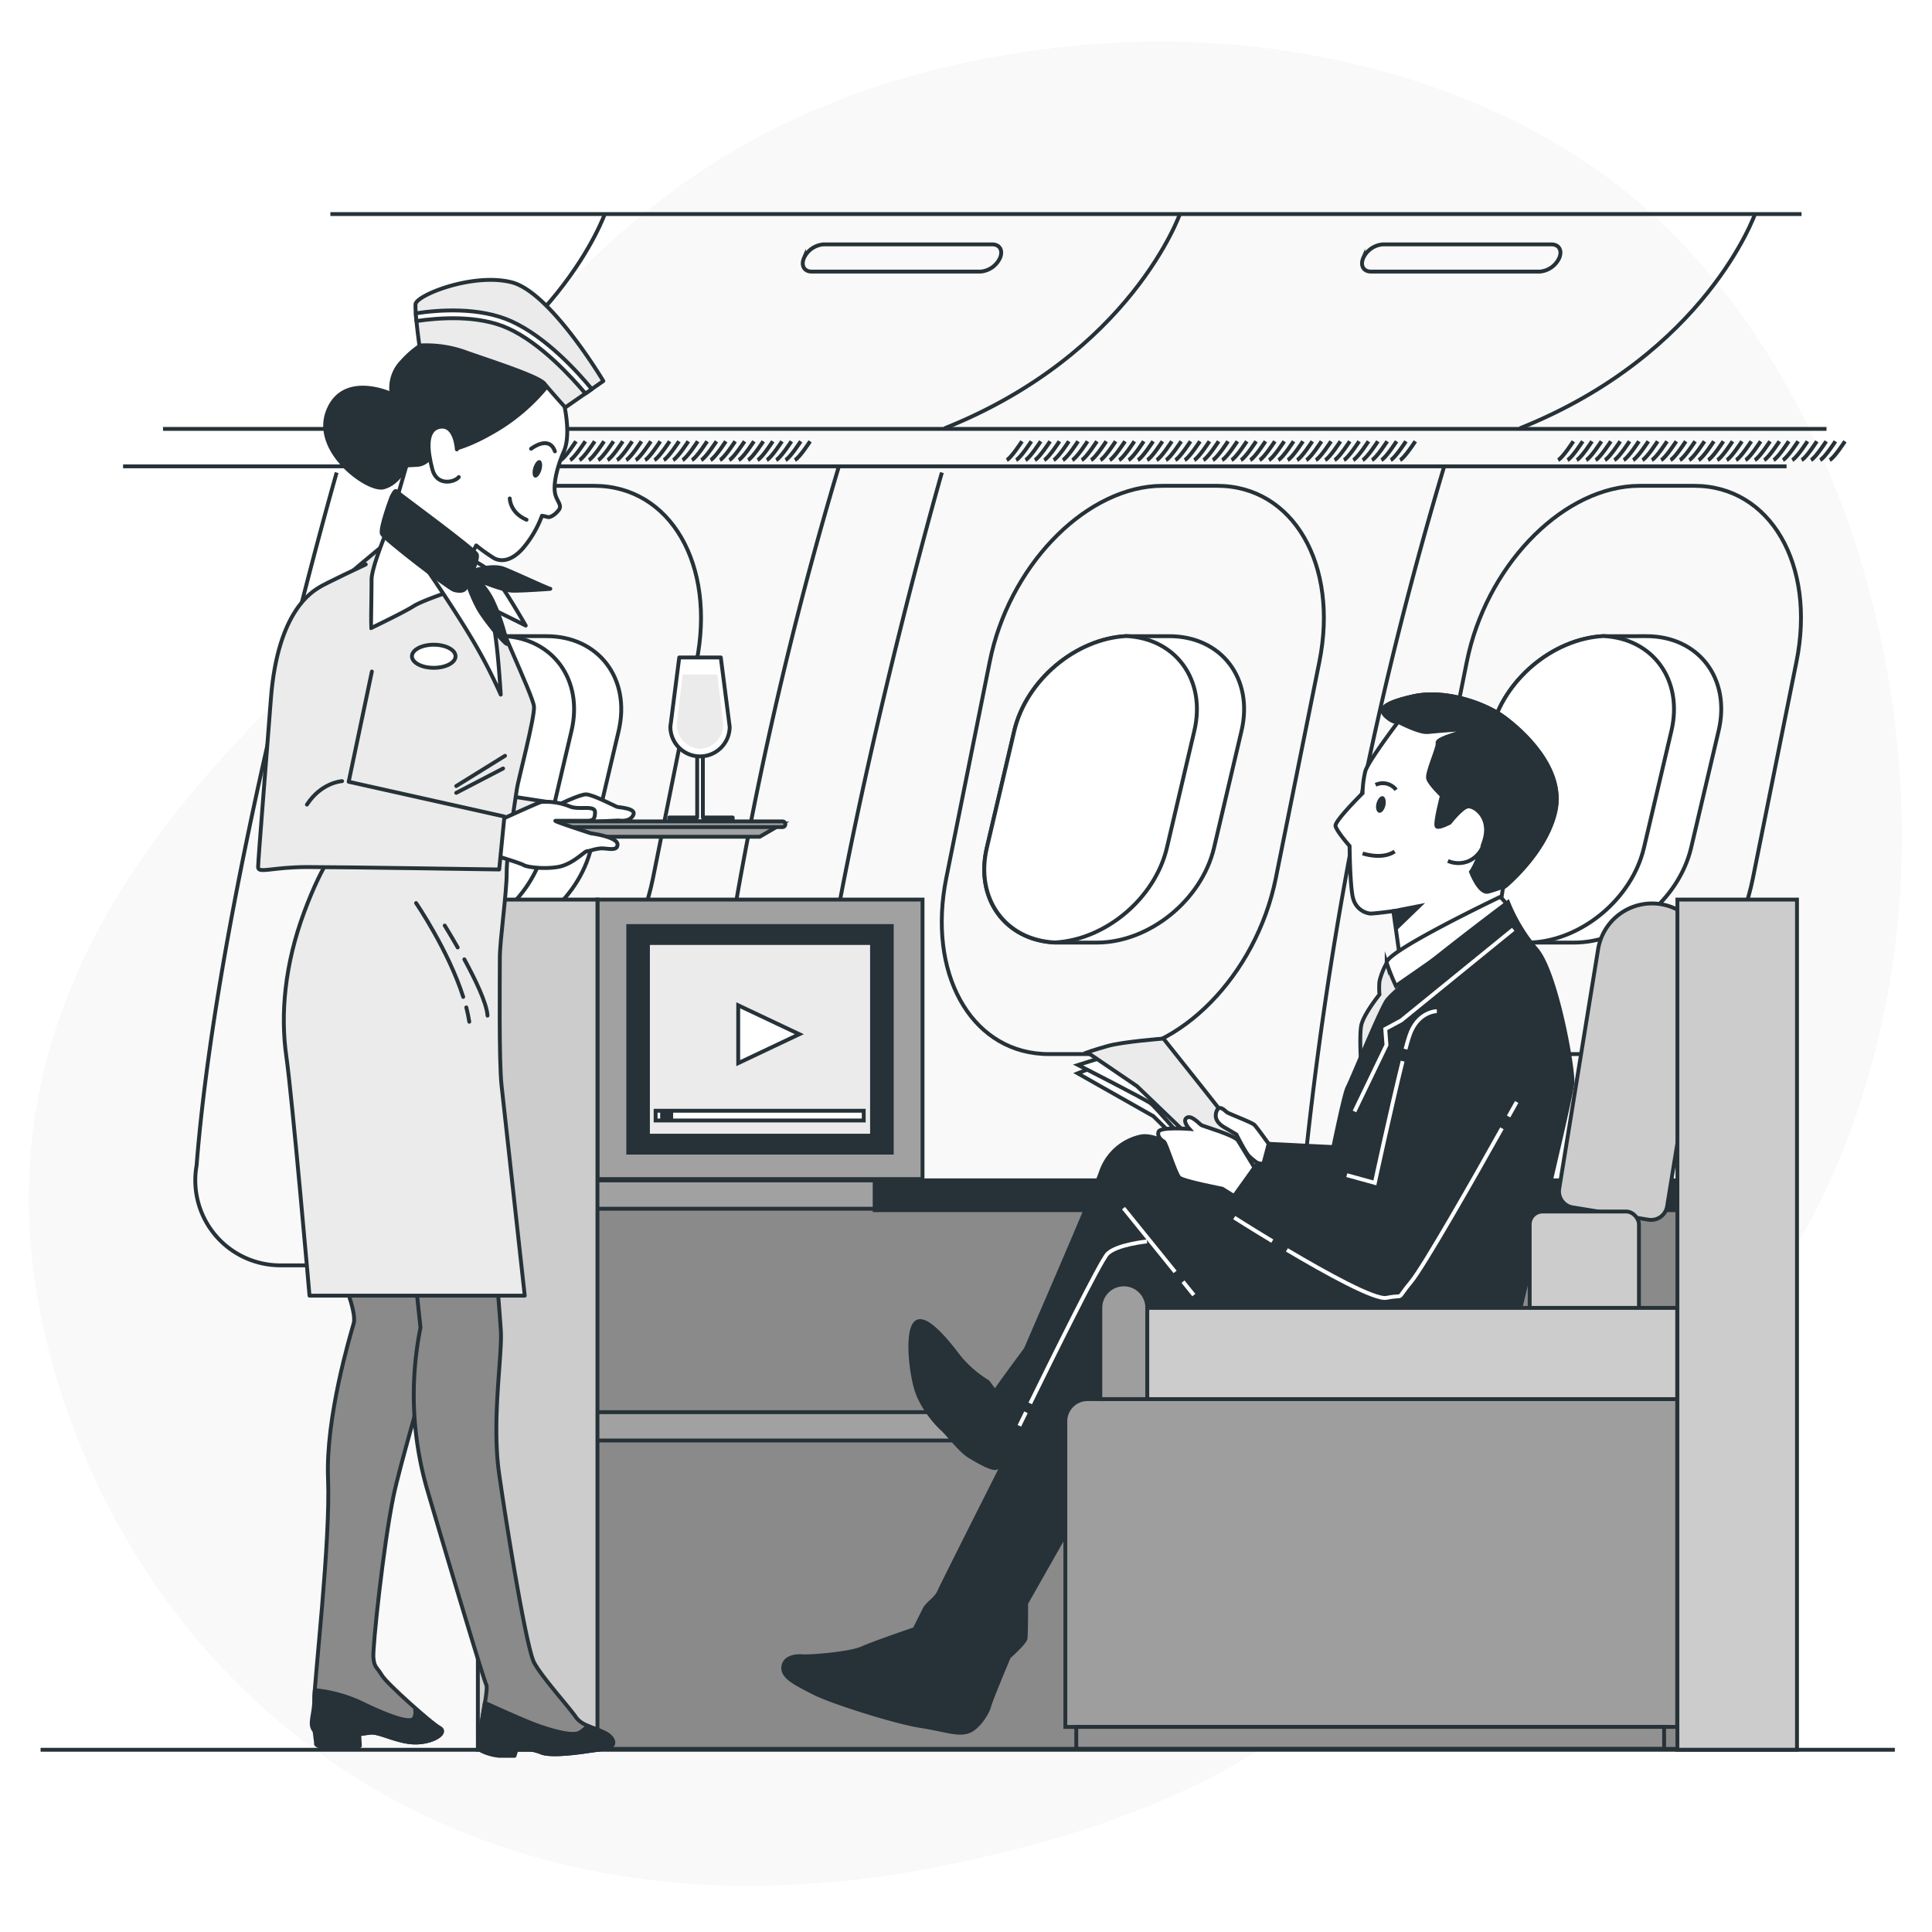 <svg class="animated" id="freepik_stories-first-class" xmlns="http://www.w3.org/2000/svg" viewBox="0 0 500 500" version="1.1" xmlns:xlink="http://www.w3.org/1999/xlink" xmlns:svgjs="http://svgjs.com/svgjs"><style>svg#freepik_stories-first-class:not(.animated) .animable {opacity: 0;}svg#freepik_stories-first-class.animated #freepik--background-simple--inject-61 {animation: 1.5s Infinite  linear floating;animation-delay: 0s;}svg#freepik_stories-first-class.animated #freepik--Floor--inject-61 {animation: 1.5s Infinite  linear floating;animation-delay: 0s;}svg#freepik_stories-first-class.animated #freepik--Windows--inject-61 {animation: 1.5s Infinite  linear floating;animation-delay: 0s;}svg#freepik_stories-first-class.animated #freepik--Device--inject-61 {animation: 1.5s Infinite  linear floating;animation-delay: 0s;}svg#freepik_stories-first-class.animated #freepik--character-2--inject-61 {animation: 1.5s Infinite  linear floating;animation-delay: 0s;}svg#freepik_stories-first-class.animated #freepik--character-1--inject-61 {animation: 1.5s Infinite  linear floating;animation-delay: 0s;}            @keyframes floating {                0% {                    opacity: 1;                    transform: translateY(0px);                }                50% {                    transform: translateY(-10px);                }                100% {                    opacity: 1;                    transform: translateY(0px);                }            }        </style><g id="freepik--background-simple--inject-61" class="animable" style="transform-origin: 249.832px 249.412px;"><path d="M490.61,243.05c-5.36,45.36-26.08,98.11-67.45,122.34C360.65,402,365.89,458.34,243.87,482.83a251.24,251.24,0,0,1-54.09,5.11,208.69,208.69,0,0,1-26.56-2.17C85.68,474.44,33.5,420.54,14.35,355.48c-25.19-85.58,25.11-141.6,58.46-175.35S130.58,41.2,250.33,16.19a242.63,242.63,0,0,1,55.6-5.28c42.61,1,89.08,15,121.24,44.24,2.42,2.19,4.76,4.46,7.05,6.81C478.92,107.84,497.91,181.2,490.61,243.05Z" style="fill: rgb(235, 235, 235); transform-origin: 249.832px 249.412px;" id="elrphfqzbxevd" class="animable"></path><g id="elh0mepfdu40i"><path d="M490.61,243.05c-5.36,45.36-26.08,98.11-67.45,122.34C360.65,402,365.89,458.34,243.87,482.83a251.24,251.24,0,0,1-54.09,5.11,208.69,208.69,0,0,1-26.56-2.17C85.68,474.44,33.5,420.54,14.35,355.48c-25.19-85.58,25.11-141.6,58.46-175.35S130.58,41.2,250.33,16.19a242.63,242.63,0,0,1,55.6-5.28c42.61,1,89.08,15,121.24,44.24,2.42,2.19,4.76,4.46,7.05,6.81C478.92,107.84,497.91,181.2,490.61,243.05Z" style="fill: rgb(255, 255, 255); opacity: 0.7; transform-origin: 249.832px 249.412px;" class="animable"></path></g></g><g id="freepik--Floor--inject-61" class="animable" style="transform-origin: 250.44px 452.84px;"><line x1="490.38" y1="452.84" x2="10.5" y2="452.84" style="fill: none; stroke: rgb(38, 50, 56); stroke-miterlimit: 10; transform-origin: 250.44px 452.84px;" id="elf1iwqb468c7" class="animable"></line></g><g id="freepik--Windows--inject-61" class="animable" style="transform-origin: 254.66px 191.315px;"><path d="M180.26,171.26l-11.27,56c-5.06,25.15-25.11,45.53-44.78,45.53H110.15c-.58,0-1.15,0-1.73-.05-18.61-1.17-29.64-21.07-24.72-45.48l11.25-56c4.9-24.33,23.83-44.19,42.87-45.47q1-.06,1.92-.06h14C173.47,125.73,185.31,146.12,180.26,171.26Z" style="fill: none; stroke: rgb(38, 50, 56); stroke-miterlimit: 10; transform-origin: 131.977px 199.26px;" id="el4cyrg8sx68j" class="animable"></path><path d="M160.11,189.15,153,219.37c-3.19,13.57-16.77,24.57-30.34,24.57H113q-.6,0-1.2,0c-12.85-.63-20.69-11.37-17.59-24.54l7.09-30.22c3.09-13.13,15.9-23.85,29-24.54q.66,0,1.32,0h9.69C154.88,164.58,163.29,175.58,160.11,189.15Z" style="fill: rgb(255, 255, 255); stroke: rgb(38, 50, 56); stroke-miterlimit: 10; transform-origin: 127.158px 204.29px;" id="elk4fubwjj6a" class="animable"></path><path d="M147.9,189.15l-7.1,30.22c-3.08,13.13-15.9,23.85-29,24.54-12.85-.63-20.69-11.37-17.59-24.54l7.09-30.22c3.09-13.13,15.9-23.85,29-24.54C143.16,165.24,151,176,147.9,189.15Z" style="fill: rgb(255, 255, 255); stroke: rgb(38, 50, 56); stroke-miterlimit: 10; transform-origin: 121.055px 204.26px;" id="elyqq9b25q8c" class="animable"></path><path d="M341.45,171.26l-11.27,56c-5.06,25.15-25.11,45.53-44.78,45.53h-14c-.58,0-1.16,0-1.74-.05C251,271.57,240,251.67,244.89,227.26l11.25-56C261,146.93,280,127.07,299,125.79q1-.06,1.92-.06H315C334.66,125.73,346.51,146.12,341.45,171.26Z" style="fill: none; stroke: rgb(38, 50, 56); stroke-miterlimit: 10; transform-origin: 293.174px 199.26px;" id="elpgl0k1jo0z" class="animable"></path><path d="M321.3,189.15l-7.1,30.22c-3.19,13.57-16.77,24.57-30.34,24.57h-9.69q-.6,0-1.2,0c-12.85-.63-20.69-11.37-17.59-24.54l7.09-30.22c3.09-13.13,15.91-23.85,29-24.54q.66,0,1.32,0h9.69C316.07,164.58,324.49,175.58,321.3,189.15Z" style="fill: rgb(255, 255, 255); stroke: rgb(38, 50, 56); stroke-miterlimit: 10; transform-origin: 288.339px 204.29px;" id="eltx35xedcn5i" class="animable"></path><path d="M309.09,189.15,302,219.37c-3.08,13.13-15.9,23.85-29,24.54-12.85-.63-20.69-11.37-17.59-24.54l7.09-30.22c3.09-13.13,15.91-23.85,29-24.54C304.35,165.24,312.18,176,309.09,189.15Z" style="fill: rgb(255, 255, 255); stroke: rgb(38, 50, 56); stroke-miterlimit: 10; transform-origin: 282.248px 204.26px;" id="el5th29126zdj" class="animable"></path><path d="M464.92,171.26l-11.27,56c-5.07,25.15-25.11,45.53-44.79,45.53H394.81c-.58,0-1.16,0-1.73-.05-18.62-1.17-29.64-21.07-24.72-45.48l11.25-56c4.9-24.33,23.83-44.19,42.87-45.47q1-.06,1.92-.06h14.05C458.13,125.73,470,146.12,464.92,171.26Z" style="fill: none; stroke: rgb(38, 50, 56); stroke-miterlimit: 10; transform-origin: 416.642px 199.26px;" id="elx2ttoobqz5" class="animable"></path><path d="M444.77,189.15l-7.1,30.22c-3.2,13.57-16.77,24.57-30.34,24.57h-9.69q-.6,0-1.2,0c-12.85-.63-20.69-11.37-17.59-24.54l7.09-30.22c3.09-13.13,15.9-23.85,29-24.54q.66,0,1.32,0H426C439.54,164.58,448,175.58,444.77,189.15Z" style="fill: rgb(255, 255, 255); stroke: rgb(38, 50, 56); stroke-miterlimit: 10; transform-origin: 411.816px 204.29px;" id="elnu5mvjcmjns" class="animable"></path><path d="M432.56,189.15l-7.1,30.22c-3.08,13.13-15.91,23.85-29,24.54-12.85-.63-20.69-11.37-17.59-24.54l7.09-30.22c3.09-13.13,15.9-23.85,29-24.54C427.82,165.24,435.65,176,432.56,189.15Z" style="fill: rgb(255, 255, 255); stroke: rgb(38, 50, 56); stroke-miterlimit: 10; transform-origin: 405.713px 204.26px;" id="elw7hwln8bcxf" class="animable"></path><path d="M87.13,122.3S56.71,227.8,50.88,301.58c0,0,0,.12-.05.33a22,22,0,0,0,21.73,25.56h78.38a30.39,30.39,0,0,0,30.26-27.33,982.93,982.93,0,0,1,36-179.78" style="fill: none; stroke: rgb(38, 50, 56); stroke-miterlimit: 10; transform-origin: 133.87px 223.915px;" id="eldup6lklylg9" class="animable"></path><path d="M243.76,122.3s-30.42,105.5-36.25,179.28c0,0,0,.12-.06.33a22,22,0,0,0,21.74,25.56h74.52a34.71,34.71,0,0,0,34.51-31.08,984.47,984.47,0,0,1,35.63-176" style="fill: none; stroke: rgb(38, 50, 56); stroke-miterlimit: 10; transform-origin: 290.505px 223.93px;" id="elk9a1fc4crb" class="animable"></path><line x1="31.85" y1="120.69" x2="462.36" y2="120.69" style="fill: none; stroke: rgb(38, 50, 56); stroke-miterlimit: 10; transform-origin: 247.105px 120.69px;" id="elbj5rkrkwv5" class="animable"></line><line x1="42.19" y1="111" x2="472.7" y2="111" style="fill: none; stroke: rgb(38, 50, 56); stroke-miterlimit: 10; transform-origin: 257.445px 111px;" id="elh564hcjbp85" class="animable"></line><line x1="85.5" y1="55.4" x2="466.24" y2="55.4" style="fill: none; stroke: rgb(38, 50, 56); stroke-miterlimit: 10; transform-origin: 275.87px 55.4px;" id="el3ibehayd3ks" class="animable"></line><path d="M156.6,55.16S144,91.48,95.54,110.87" style="fill: none; stroke: rgb(38, 50, 56); stroke-miterlimit: 10; transform-origin: 126.07px 83.015px;" id="elmdw2lbg33i" class="animable"></path><path d="M305.44,55.16s-12.57,36.32-61.05,55.71" style="fill: none; stroke: rgb(38, 50, 56); stroke-miterlimit: 10; transform-origin: 274.915px 83.015px;" id="elkqq5broj0y" class="animable"></path><path d="M454.28,55.16s-12.57,36.32-61,55.71" style="fill: none; stroke: rgb(38, 50, 56); stroke-miterlimit: 10; transform-origin: 423.78px 83.015px;" id="elxszfwc7e6mh" class="animable"></path><path d="M253.74,70.29H210.07c-1.94,0-2.84-1.57-2-3.52h0a6.09,6.09,0,0,1,5-3.52H256.8c1.94,0,2.83,1.58,2,3.52h0A6.1,6.1,0,0,1,253.74,70.29Z" style="fill: none; stroke: rgb(38, 50, 56); stroke-miterlimit: 10; transform-origin: 233.433px 66.77px;" id="el10fjqd2nxynj" class="animable"></path><path d="M398.48,70.29H354.81c-1.94,0-2.84-1.57-2-3.52h0a6.09,6.09,0,0,1,5.05-3.52h43.67c1.94,0,2.83,1.58,2,3.52h0A6.1,6.1,0,0,1,398.48,70.29Z" style="fill: none; stroke: rgb(38, 50, 56); stroke-miterlimit: 10; transform-origin: 378.168px 66.77px;" id="el5ze7me2twvf" class="animable"></path><path d="M107.86,114.21s-2.73,4.24-3.94,4.85" style="fill: none; stroke: rgb(38, 50, 56); stroke-miterlimit: 10; transform-origin: 105.89px 116.635px;" id="el1qevuw0ni0s" class="animable"></path><path d="M110.28,114.21s-2.72,4.24-3.94,4.85" style="fill: none; stroke: rgb(38, 50, 56); stroke-miterlimit: 10; transform-origin: 108.31px 116.635px;" id="el0r42nr4rwllb" class="animable"></path><path d="M112.71,114.21s-2.73,4.24-3.94,4.85" style="fill: none; stroke: rgb(38, 50, 56); stroke-miterlimit: 10; transform-origin: 110.74px 116.635px;" id="elgtnblapqtj8" class="animable"></path><path d="M115.13,114.21s-2.73,4.24-3.94,4.85" style="fill: none; stroke: rgb(38, 50, 56); stroke-miterlimit: 10; transform-origin: 113.16px 116.635px;" id="els2mlls2wsp" class="animable"></path><path d="M117.55,114.21s-2.72,4.24-3.93,4.85" style="fill: none; stroke: rgb(38, 50, 56); stroke-miterlimit: 10; transform-origin: 115.585px 116.635px;" id="els20s9r4j5b" class="animable"></path><path d="M120,114.21s-2.73,4.24-3.94,4.85" style="fill: none; stroke: rgb(38, 50, 56); stroke-miterlimit: 10; transform-origin: 118.03px 116.635px;" id="elghexwiesd5c" class="animable"></path><path d="M122.4,114.21s-2.73,4.24-3.94,4.85" style="fill: none; stroke: rgb(38, 50, 56); stroke-miterlimit: 10; transform-origin: 120.43px 116.635px;" id="el96fyeptinov" class="animable"></path><path d="M124.82,114.21s-2.72,4.24-3.93,4.85" style="fill: none; stroke: rgb(38, 50, 56); stroke-miterlimit: 10; transform-origin: 122.855px 116.635px;" id="elvb4j4vfknin" class="animable"></path><path d="M127.25,114.21s-2.73,4.24-3.94,4.85" style="fill: none; stroke: rgb(38, 50, 56); stroke-miterlimit: 10; transform-origin: 125.28px 116.635px;" id="eltgkujfvzjwe" class="animable"></path><path d="M129.67,114.21s-2.72,4.24-3.94,4.85" style="fill: none; stroke: rgb(38, 50, 56); stroke-miterlimit: 10; transform-origin: 127.7px 116.635px;" id="eljcbqce59q0r" class="animable"></path><path d="M132.1,114.21s-2.73,4.24-3.94,4.85" style="fill: none; stroke: rgb(38, 50, 56); stroke-miterlimit: 10; transform-origin: 130.13px 116.635px;" id="el570j9fbl5wm" class="animable"></path><path d="M134.52,114.21s-2.73,4.24-3.94,4.85" style="fill: none; stroke: rgb(38, 50, 56); stroke-miterlimit: 10; transform-origin: 132.55px 116.635px;" id="elgvf3nib39z" class="animable"></path><path d="M136.94,114.21s-2.72,4.24-3.94,4.85" style="fill: none; stroke: rgb(38, 50, 56); stroke-miterlimit: 10; transform-origin: 134.97px 116.635px;" id="elocn3ert4gqk" class="animable"></path><path d="M139.37,114.21s-2.73,4.24-3.94,4.85" style="fill: none; stroke: rgb(38, 50, 56); stroke-miterlimit: 10; transform-origin: 137.4px 116.635px;" id="elew4ilyc5w55" class="animable"></path><path d="M141.79,114.21s-2.73,4.24-3.94,4.85" style="fill: none; stroke: rgb(38, 50, 56); stroke-miterlimit: 10; transform-origin: 139.82px 116.635px;" id="elfz85egpty4a" class="animable"></path><path d="M144.21,114.21s-2.72,4.24-3.93,4.85" style="fill: none; stroke: rgb(38, 50, 56); stroke-miterlimit: 10; transform-origin: 142.245px 116.635px;" id="elchiqp3uizbu" class="animable"></path><path d="M146.64,114.21s-2.73,4.24-3.94,4.85" style="fill: none; stroke: rgb(38, 50, 56); stroke-miterlimit: 10; transform-origin: 144.67px 116.635px;" id="el5z8076re6wp" class="animable"></path><path d="M149.06,114.21s-2.73,4.24-3.94,4.85" style="fill: none; stroke: rgb(38, 50, 56); stroke-miterlimit: 10; transform-origin: 147.09px 116.635px;" id="el2b2zbk8bytk" class="animable"></path><path d="M151.48,114.21s-2.72,4.24-3.93,4.85" style="fill: none; stroke: rgb(38, 50, 56); stroke-miterlimit: 10; transform-origin: 149.515px 116.635px;" id="eluljzco8adll" class="animable"></path><path d="M153.91,114.21s-2.73,4.24-3.94,4.85" style="fill: none; stroke: rgb(38, 50, 56); stroke-miterlimit: 10; transform-origin: 151.94px 116.635px;" id="elqbt84sjky" class="animable"></path><path d="M156.33,114.21s-2.72,4.24-3.94,4.85" style="fill: none; stroke: rgb(38, 50, 56); stroke-miterlimit: 10; transform-origin: 154.36px 116.635px;" id="el01gq0nbj5bo4" class="animable"></path><path d="M158.76,114.21s-2.73,4.24-3.94,4.85" style="fill: none; stroke: rgb(38, 50, 56); stroke-miterlimit: 10; transform-origin: 156.79px 116.635px;" id="eldokad4jopkg" class="animable"></path><path d="M161.18,114.21s-2.73,4.24-3.94,4.85" style="fill: none; stroke: rgb(38, 50, 56); stroke-miterlimit: 10; transform-origin: 159.21px 116.635px;" id="ella3xfoybs5o" class="animable"></path><path d="M163.6,114.21s-2.72,4.24-3.94,4.85" style="fill: none; stroke: rgb(38, 50, 56); stroke-miterlimit: 10; transform-origin: 161.63px 116.635px;" id="elgl02yhx3zyb" class="animable"></path><path d="M166,114.21s-2.73,4.24-3.94,4.85" style="fill: none; stroke: rgb(38, 50, 56); stroke-miterlimit: 10; transform-origin: 164.03px 116.635px;" id="el54abj61c6gu" class="animable"></path><path d="M168.45,114.21s-2.73,4.24-3.94,4.85" style="fill: none; stroke: rgb(38, 50, 56); stroke-miterlimit: 10; transform-origin: 166.48px 116.635px;" id="elbv0hdraynya" class="animable"></path><path d="M170.87,114.21s-2.72,4.24-3.93,4.85" style="fill: none; stroke: rgb(38, 50, 56); stroke-miterlimit: 10; transform-origin: 168.905px 116.635px;" id="elv2do3opsadi" class="animable"></path><path d="M173.3,114.21s-2.73,4.24-3.94,4.85" style="fill: none; stroke: rgb(38, 50, 56); stroke-miterlimit: 10; transform-origin: 171.33px 116.635px;" id="el4afqv29xied" class="animable"></path><path d="M175.72,114.21s-2.73,4.24-3.94,4.85" style="fill: none; stroke: rgb(38, 50, 56); stroke-miterlimit: 10; transform-origin: 173.75px 116.635px;" id="elrcory3wu6a" class="animable"></path><path d="M178.14,114.21s-2.72,4.24-3.93,4.85" style="fill: none; stroke: rgb(38, 50, 56); stroke-miterlimit: 10; transform-origin: 176.175px 116.635px;" id="elqoqqtks57gf" class="animable"></path><path d="M180.57,114.21s-2.73,4.24-3.94,4.85" style="fill: none; stroke: rgb(38, 50, 56); stroke-miterlimit: 10; transform-origin: 178.6px 116.635px;" id="elaldybq6qupw" class="animable"></path><path d="M183,114.21s-2.72,4.24-3.94,4.85" style="fill: none; stroke: rgb(38, 50, 56); stroke-miterlimit: 10; transform-origin: 181.03px 116.635px;" id="elxqjsd0oc9db" class="animable"></path><path d="M185.42,114.21s-2.73,4.24-3.94,4.85" style="fill: none; stroke: rgb(38, 50, 56); stroke-miterlimit: 10; transform-origin: 183.45px 116.635px;" id="eliuwm03yfbam" class="animable"></path><path d="M187.84,114.21s-2.73,4.24-3.94,4.85" style="fill: none; stroke: rgb(38, 50, 56); stroke-miterlimit: 10; transform-origin: 185.87px 116.635px;" id="elm2rw4wow6gn" class="animable"></path><path d="M190.26,114.21s-2.72,4.24-3.94,4.85" style="fill: none; stroke: rgb(38, 50, 56); stroke-miterlimit: 10; transform-origin: 188.29px 116.635px;" id="els27r178wxd" class="animable"></path><path d="M192.69,114.21s-2.73,4.24-3.94,4.85" style="fill: none; stroke: rgb(38, 50, 56); stroke-miterlimit: 10; transform-origin: 190.72px 116.635px;" id="elt7fem9bl0pr" class="animable"></path><path d="M195.11,114.21s-2.73,4.24-3.94,4.85" style="fill: none; stroke: rgb(38, 50, 56); stroke-miterlimit: 10; transform-origin: 193.14px 116.635px;" id="el9r5fciac71" class="animable"></path><path d="M197.53,114.21s-2.72,4.24-3.93,4.85" style="fill: none; stroke: rgb(38, 50, 56); stroke-miterlimit: 10; transform-origin: 195.565px 116.635px;" id="el9eeoezwqyy" class="animable"></path><path d="M200,114.21s-2.73,4.24-3.94,4.85" style="fill: none; stroke: rgb(38, 50, 56); stroke-miterlimit: 10; transform-origin: 198.03px 116.635px;" id="els0670vfsjy" class="animable"></path><path d="M202.38,114.21s-2.73,4.24-3.94,4.85" style="fill: none; stroke: rgb(38, 50, 56); stroke-miterlimit: 10; transform-origin: 200.41px 116.635px;" id="elhwtxrirjzo" class="animable"></path><path d="M204.81,114.21s-2.73,4.24-3.94,4.85" style="fill: none; stroke: rgb(38, 50, 56); stroke-miterlimit: 10; transform-origin: 202.84px 116.635px;" id="el0nvq9788digq" class="animable"></path><path d="M207.23,114.21s-2.73,4.24-3.94,4.85" style="fill: none; stroke: rgb(38, 50, 56); stroke-miterlimit: 10; transform-origin: 205.26px 116.635px;" id="elwtzwh1nhunn" class="animable"></path><path d="M209.65,114.21s-2.72,4.24-3.94,4.85" style="fill: none; stroke: rgb(38, 50, 56); stroke-miterlimit: 10; transform-origin: 207.68px 116.635px;" id="elyq2sw8jt1yi" class="animable"></path><path d="M264.49,114.21s-2.73,4.24-3.94,4.85" style="fill: none; stroke: rgb(38, 50, 56); stroke-miterlimit: 10; transform-origin: 262.52px 116.635px;" id="eloamz81xtu7q" class="animable"></path><path d="M266.91,114.21s-2.73,4.24-3.94,4.85" style="fill: none; stroke: rgb(38, 50, 56); stroke-miterlimit: 10; transform-origin: 264.94px 116.635px;" id="elxfulufzrmp8" class="animable"></path><path d="M269.33,114.21s-2.72,4.24-3.93,4.85" style="fill: none; stroke: rgb(38, 50, 56); stroke-miterlimit: 10; transform-origin: 267.365px 116.635px;" id="ela276fx5zmk5" class="animable"></path><path d="M271.76,114.21s-2.73,4.24-3.94,4.85" style="fill: none; stroke: rgb(38, 50, 56); stroke-miterlimit: 10; transform-origin: 269.79px 116.635px;" id="elwm5jye41z8q" class="animable"></path><path d="M274.18,114.21s-2.72,4.24-3.94,4.85" style="fill: none; stroke: rgb(38, 50, 56); stroke-miterlimit: 10; transform-origin: 272.21px 116.635px;" id="el8m1bifyo2ti" class="animable"></path><path d="M276.61,114.21s-2.73,4.24-3.94,4.85" style="fill: none; stroke: rgb(38, 50, 56); stroke-miterlimit: 10; transform-origin: 274.64px 116.635px;" id="elll8e5mn1td" class="animable"></path><path d="M279,114.21s-2.73,4.24-3.94,4.85" style="fill: none; stroke: rgb(38, 50, 56); stroke-miterlimit: 10; transform-origin: 277.03px 116.635px;" id="ellhnab45iepc" class="animable"></path><path d="M281.45,114.21s-2.72,4.24-3.94,4.85" style="fill: none; stroke: rgb(38, 50, 56); stroke-miterlimit: 10; transform-origin: 279.48px 116.635px;" id="elidy5ox4431d" class="animable"></path><path d="M283.88,114.21s-2.73,4.24-3.94,4.85" style="fill: none; stroke: rgb(38, 50, 56); stroke-miterlimit: 10; transform-origin: 281.91px 116.635px;" id="eldxhxjr1x00i" class="animable"></path><path d="M286.3,114.21s-2.73,4.24-3.94,4.85" style="fill: none; stroke: rgb(38, 50, 56); stroke-miterlimit: 10; transform-origin: 284.33px 116.635px;" id="elkdznds64u6" class="animable"></path><path d="M288.72,114.21s-2.72,4.24-3.93,4.85" style="fill: none; stroke: rgb(38, 50, 56); stroke-miterlimit: 10; transform-origin: 286.755px 116.635px;" id="elj5aa8trvwt" class="animable"></path><path d="M291.15,114.21s-2.73,4.24-3.94,4.85" style="fill: none; stroke: rgb(38, 50, 56); stroke-miterlimit: 10; transform-origin: 289.18px 116.635px;" id="elpjl5x8l4pr" class="animable"></path><path d="M293.57,114.21s-2.73,4.24-3.94,4.85" style="fill: none; stroke: rgb(38, 50, 56); stroke-miterlimit: 10; transform-origin: 291.6px 116.635px;" id="elp286x9ekz8i" class="animable"></path><path d="M296,114.21s-2.73,4.24-3.94,4.85" style="fill: none; stroke: rgb(38, 50, 56); stroke-miterlimit: 10; transform-origin: 294.03px 116.635px;" id="elf8j8aio8ayb" class="animable"></path><path d="M298.42,114.21s-2.73,4.24-3.94,4.85" style="fill: none; stroke: rgb(38, 50, 56); stroke-miterlimit: 10; transform-origin: 296.45px 116.635px;" id="el2he083epz0j" class="animable"></path><path d="M300.84,114.21s-2.72,4.24-3.94,4.85" style="fill: none; stroke: rgb(38, 50, 56); stroke-miterlimit: 10; transform-origin: 298.87px 116.635px;" id="elggnmb4pxbwm" class="animable"></path><path d="M303.27,114.21s-2.73,4.24-3.94,4.85" style="fill: none; stroke: rgb(38, 50, 56); stroke-miterlimit: 10; transform-origin: 301.3px 116.635px;" id="el3nzitsr14gh" class="animable"></path><path d="M305.69,114.21s-2.73,4.24-3.94,4.85" style="fill: none; stroke: rgb(38, 50, 56); stroke-miterlimit: 10; transform-origin: 303.72px 116.635px;" id="elavqfu3qm5vh" class="animable"></path><path d="M308.11,114.21s-2.72,4.24-3.93,4.85" style="fill: none; stroke: rgb(38, 50, 56); stroke-miterlimit: 10; transform-origin: 306.145px 116.635px;" id="elpvt68o1qfdm" class="animable"></path><path d="M310.54,114.21s-2.73,4.24-3.94,4.85" style="fill: none; stroke: rgb(38, 50, 56); stroke-miterlimit: 10; transform-origin: 308.57px 116.635px;" id="elxs72jwoc5vf" class="animable"></path><path d="M313,114.21s-2.73,4.24-3.94,4.85" style="fill: none; stroke: rgb(38, 50, 56); stroke-miterlimit: 10; transform-origin: 311.03px 116.635px;" id="eleta3qjwg4q9" class="animable"></path><path d="M315.38,114.21s-2.72,4.24-3.93,4.85" style="fill: none; stroke: rgb(38, 50, 56); stroke-miterlimit: 10; transform-origin: 313.415px 116.635px;" id="elglowum80bjg" class="animable"></path><path d="M317.81,114.21s-2.73,4.24-3.94,4.85" style="fill: none; stroke: rgb(38, 50, 56); stroke-miterlimit: 10; transform-origin: 315.84px 116.635px;" id="elfofmc4ep95c" class="animable"></path><path d="M320.23,114.21s-2.72,4.24-3.94,4.85" style="fill: none; stroke: rgb(38, 50, 56); stroke-miterlimit: 10; transform-origin: 318.26px 116.635px;" id="elo5r631rl3d" class="animable"></path><path d="M322.66,114.21s-2.73,4.24-3.94,4.85" style="fill: none; stroke: rgb(38, 50, 56); stroke-miterlimit: 10; transform-origin: 320.69px 116.635px;" id="elbx4v6wr7ef" class="animable"></path><path d="M325.08,114.21s-2.73,4.24-3.94,4.85" style="fill: none; stroke: rgb(38, 50, 56); stroke-miterlimit: 10; transform-origin: 323.11px 116.635px;" id="elzu0b1kety4" class="animable"></path><path d="M327.5,114.21s-2.72,4.24-3.94,4.85" style="fill: none; stroke: rgb(38, 50, 56); stroke-miterlimit: 10; transform-origin: 325.53px 116.635px;" id="elk1j6ihkq3xi" class="animable"></path><path d="M329.93,114.21s-2.73,4.24-3.94,4.85" style="fill: none; stroke: rgb(38, 50, 56); stroke-miterlimit: 10; transform-origin: 327.96px 116.635px;" id="elmv2uol35rb" class="animable"></path><path d="M332.35,114.21s-2.73,4.24-3.94,4.85" style="fill: none; stroke: rgb(38, 50, 56); stroke-miterlimit: 10; transform-origin: 330.38px 116.635px;" id="elm4tnofjd83" class="animable"></path><path d="M334.77,114.21s-2.72,4.24-3.93,4.85" style="fill: none; stroke: rgb(38, 50, 56); stroke-miterlimit: 10; transform-origin: 332.805px 116.635px;" id="elalavg8om3mn" class="animable"></path><path d="M337.2,114.21s-2.73,4.24-3.94,4.85" style="fill: none; stroke: rgb(38, 50, 56); stroke-miterlimit: 10; transform-origin: 335.23px 116.635px;" id="el4cl7uj3n12b" class="animable"></path><path d="M339.62,114.21s-2.73,4.24-3.94,4.85" style="fill: none; stroke: rgb(38, 50, 56); stroke-miterlimit: 10; transform-origin: 337.65px 116.635px;" id="elq68qoum5i5" class="animable"></path><path d="M342,114.21s-2.72,4.24-3.93,4.85" style="fill: none; stroke: rgb(38, 50, 56); stroke-miterlimit: 10; transform-origin: 340.035px 116.635px;" id="elv35mliqqxtb" class="animable"></path><path d="M344.47,114.21s-2.73,4.24-3.94,4.85" style="fill: none; stroke: rgb(38, 50, 56); stroke-miterlimit: 10; transform-origin: 342.5px 116.635px;" id="eltkfdn8219mf" class="animable"></path><path d="M346.89,114.21s-2.72,4.24-3.94,4.85" style="fill: none; stroke: rgb(38, 50, 56); stroke-miterlimit: 10; transform-origin: 344.92px 116.635px;" id="elnkpnbhien7f" class="animable"></path><path d="M349.32,114.21s-2.73,4.24-3.94,4.85" style="fill: none; stroke: rgb(38, 50, 56); stroke-miterlimit: 10; transform-origin: 347.35px 116.635px;" id="elnmo8kvdbqq" class="animable"></path><path d="M351.74,114.21s-2.73,4.24-3.94,4.85" style="fill: none; stroke: rgb(38, 50, 56); stroke-miterlimit: 10; transform-origin: 349.77px 116.635px;" id="elmziz1qvtau9" class="animable"></path><path d="M354.16,114.21s-2.72,4.24-3.94,4.85" style="fill: none; stroke: rgb(38, 50, 56); stroke-miterlimit: 10; transform-origin: 352.19px 116.635px;" id="elzb8uej7k9ra" class="animable"></path><path d="M356.59,114.21s-2.73,4.24-3.94,4.85" style="fill: none; stroke: rgb(38, 50, 56); stroke-miterlimit: 10; transform-origin: 354.62px 116.635px;" id="elrdqiee9rz9q" class="animable"></path><path d="M359,114.21s-2.73,4.24-3.94,4.85" style="fill: none; stroke: rgb(38, 50, 56); stroke-miterlimit: 10; transform-origin: 357.03px 116.635px;" id="el7livtwste6o" class="animable"></path><path d="M361.43,114.21s-2.72,4.24-3.93,4.85" style="fill: none; stroke: rgb(38, 50, 56); stroke-miterlimit: 10; transform-origin: 359.465px 116.635px;" id="elxfz9b6p06xe" class="animable"></path><path d="M363.86,114.21s-2.73,4.24-3.94,4.85" style="fill: none; stroke: rgb(38, 50, 56); stroke-miterlimit: 10; transform-origin: 361.89px 116.635px;" id="elhqqoe8pfrgw" class="animable"></path><path d="M366.28,114.21s-2.73,4.24-3.94,4.85" style="fill: none; stroke: rgb(38, 50, 56); stroke-miterlimit: 10; transform-origin: 364.31px 116.635px;" id="eltkgo0974kd" class="animable"></path><path d="M407.18,114.21s-2.73,4.24-3.94,4.85" style="fill: none; stroke: rgb(38, 50, 56); stroke-miterlimit: 10; transform-origin: 405.21px 116.635px;" id="ellanfojegz2" class="animable"></path><path d="M409.6,114.21s-2.72,4.24-3.93,4.85" style="fill: none; stroke: rgb(38, 50, 56); stroke-miterlimit: 10; transform-origin: 407.635px 116.635px;" id="eli3xcw6z0uv" class="animable"></path><path d="M412,114.21s-2.73,4.24-3.94,4.85" style="fill: none; stroke: rgb(38, 50, 56); stroke-miterlimit: 10; transform-origin: 410.03px 116.635px;" id="elz4h8ie17vge" class="animable"></path><path d="M414.45,114.21s-2.73,4.24-3.94,4.85" style="fill: none; stroke: rgb(38, 50, 56); stroke-miterlimit: 10; transform-origin: 412.48px 116.635px;" id="elpzbfbxflkza" class="animable"></path><path d="M416.88,114.21s-2.73,4.24-3.94,4.85" style="fill: none; stroke: rgb(38, 50, 56); stroke-miterlimit: 10; transform-origin: 414.91px 116.635px;" id="elmjx06em6ynm" class="animable"></path><path d="M419.3,114.21s-2.73,4.24-3.94,4.85" style="fill: none; stroke: rgb(38, 50, 56); stroke-miterlimit: 10; transform-origin: 417.33px 116.635px;" id="elr5bp5j7haob" class="animable"></path><path d="M421.72,114.21s-2.72,4.24-3.94,4.85" style="fill: none; stroke: rgb(38, 50, 56); stroke-miterlimit: 10; transform-origin: 419.75px 116.635px;" id="elzxppzeeknlo" class="animable"></path><path d="M424.15,114.21s-2.73,4.24-3.94,4.85" style="fill: none; stroke: rgb(38, 50, 56); stroke-miterlimit: 10; transform-origin: 422.18px 116.635px;" id="el1egj78kuj7s" class="animable"></path><path d="M426.57,114.21s-2.73,4.24-3.94,4.85" style="fill: none; stroke: rgb(38, 50, 56); stroke-miterlimit: 10; transform-origin: 424.6px 116.635px;" id="elmc6byv67lj" class="animable"></path><path d="M429,114.21s-2.72,4.24-3.94,4.85" style="fill: none; stroke: rgb(38, 50, 56); stroke-miterlimit: 10; transform-origin: 427.03px 116.635px;" id="elnb21pnraluk" class="animable"></path><path d="M431.42,114.21s-2.73,4.24-3.94,4.85" style="fill: none; stroke: rgb(38, 50, 56); stroke-miterlimit: 10; transform-origin: 429.45px 116.635px;" id="el4yxnkmq9n1j" class="animable"></path><path d="M433.84,114.21s-2.73,4.24-3.94,4.85" style="fill: none; stroke: rgb(38, 50, 56); stroke-miterlimit: 10; transform-origin: 431.87px 116.635px;" id="el1wzqr9wi4e1h" class="animable"></path><path d="M436.26,114.21s-2.72,4.24-3.93,4.85" style="fill: none; stroke: rgb(38, 50, 56); stroke-miterlimit: 10; transform-origin: 434.295px 116.635px;" id="ells2luapu9b" class="animable"></path><path d="M438.69,114.21s-2.73,4.24-3.94,4.85" style="fill: none; stroke: rgb(38, 50, 56); stroke-miterlimit: 10; transform-origin: 436.72px 116.635px;" id="elqrpbpdhktrr" class="animable"></path><path d="M441.11,114.21s-2.73,4.24-3.94,4.85" style="fill: none; stroke: rgb(38, 50, 56); stroke-miterlimit: 10; transform-origin: 439.14px 116.635px;" id="eltl8sov8s29a" class="animable"></path><path d="M443.54,114.21s-2.73,4.24-3.94,4.85" style="fill: none; stroke: rgb(38, 50, 56); stroke-miterlimit: 10; transform-origin: 441.57px 116.635px;" id="eljma1khilma" class="animable"></path><path d="M446,114.21s-2.73,4.24-3.94,4.85" style="fill: none; stroke: rgb(38, 50, 56); stroke-miterlimit: 10; transform-origin: 444.03px 116.635px;" id="elemf1q8baey5" class="animable"></path><path d="M448.38,114.21s-2.72,4.24-3.94,4.85" style="fill: none; stroke: rgb(38, 50, 56); stroke-miterlimit: 10; transform-origin: 446.41px 116.635px;" id="el7sjsgifj1ns" class="animable"></path><path d="M450.81,114.21s-2.73,4.24-3.94,4.85" style="fill: none; stroke: rgb(38, 50, 56); stroke-miterlimit: 10; transform-origin: 448.84px 116.635px;" id="eltd5hdb5nkz" class="animable"></path><path d="M453.23,114.21s-2.73,4.24-3.94,4.85" style="fill: none; stroke: rgb(38, 50, 56); stroke-miterlimit: 10; transform-origin: 451.26px 116.635px;" id="elevwinmjev0w" class="animable"></path><path d="M455.65,114.21s-2.72,4.24-3.93,4.85" style="fill: none; stroke: rgb(38, 50, 56); stroke-miterlimit: 10; transform-origin: 453.685px 116.635px;" id="elx603dedksf" class="animable"></path><path d="M458.08,114.21s-2.73,4.24-3.94,4.85" style="fill: none; stroke: rgb(38, 50, 56); stroke-miterlimit: 10; transform-origin: 456.11px 116.635px;" id="elu8buphrxlg8" class="animable"></path><path d="M460.5,114.21s-2.73,4.24-3.94,4.85" style="fill: none; stroke: rgb(38, 50, 56); stroke-miterlimit: 10; transform-origin: 458.53px 116.635px;" id="el74h4wrvz1oi" class="animable"></path><path d="M462.92,114.21s-2.72,4.24-3.93,4.85" style="fill: none; stroke: rgb(38, 50, 56); stroke-miterlimit: 10; transform-origin: 460.955px 116.635px;" id="eltr5mkzsgrgi" class="animable"></path><path d="M465.35,114.21s-2.73,4.24-3.94,4.85" style="fill: none; stroke: rgb(38, 50, 56); stroke-miterlimit: 10; transform-origin: 463.38px 116.635px;" id="eltls7bqwgj6s" class="animable"></path><path d="M467.77,114.21s-2.72,4.24-3.94,4.85" style="fill: none; stroke: rgb(38, 50, 56); stroke-miterlimit: 10; transform-origin: 465.8px 116.635px;" id="el2nzzxw2bse4" class="animable"></path><path d="M470.2,114.21s-2.73,4.24-3.94,4.85" style="fill: none; stroke: rgb(38, 50, 56); stroke-miterlimit: 10; transform-origin: 468.23px 116.635px;" id="el4yooyuauv5q" class="animable"></path><path d="M472.62,114.21s-2.73,4.24-3.94,4.85" style="fill: none; stroke: rgb(38, 50, 56); stroke-miterlimit: 10; transform-origin: 470.65px 116.635px;" id="ellpbb046mgrk" class="animable"></path><path d="M475,114.21s-2.72,4.24-3.94,4.85" style="fill: none; stroke: rgb(38, 50, 56); stroke-miterlimit: 10; transform-origin: 473.03px 116.635px;" id="eltty1i2raxdo" class="animable"></path><path d="M477.47,114.21s-2.73,4.24-3.94,4.85" style="fill: none; stroke: rgb(38, 50, 56); stroke-miterlimit: 10; transform-origin: 475.5px 116.635px;" id="elxxbuefa8yti" class="animable"></path></g><g id="freepik--Device--inject-61" class="animable" style="transform-origin: 282.515px 342.82px;"><rect x="149.33" y="305.49" width="292.02" height="147.12" style="fill: rgb(138, 138, 138); stroke: rgb(38, 50, 56); stroke-miterlimit: 10; transform-origin: 295.34px 379.05px;" id="elp25deybtu6l" class="animable"></rect><rect x="149.33" y="305.49" width="292.02" height="7.33" style="fill: rgb(161, 161, 161); stroke: rgb(38, 50, 56); stroke-miterlimit: 10; transform-origin: 295.34px 309.155px;" id="elceagz6pil7q" class="animable"></rect><rect x="149.33" y="365.47" width="292.02" height="7.33" style="fill: rgb(161, 161, 161); stroke: rgb(38, 50, 56); stroke-miterlimit: 10; transform-origin: 295.34px 369.135px;" id="elgi4h683eddb" class="animable"></rect><rect x="226.36" y="305.49" width="215" height="7.7" style="fill: rgb(38, 50, 56); stroke: rgb(38, 50, 56); stroke-miterlimit: 10; transform-origin: 333.86px 309.34px;" id="el0o07q0rluv5" class="animable"></rect><rect x="154.62" y="232.81" width="84.13" height="72.34" style="fill: rgb(161, 161, 161); stroke: rgb(38, 50, 56); stroke-miterlimit: 10; transform-origin: 196.685px 268.98px;" id="elug2fhh02q3c" class="animable"></rect><rect x="123.67" y="232.81" width="30.95" height="220.02" style="fill: rgb(204, 204, 204); stroke: rgb(38, 50, 56); stroke-miterlimit: 10; transform-origin: 139.145px 342.82px;" id="eloqngdpxah3" class="animable"></rect><rect x="162.59" y="239.66" width="68.2" height="58.64" style="fill: rgb(38, 50, 56); stroke: rgb(38, 50, 56); stroke-miterlimit: 10; transform-origin: 196.69px 268.98px;" id="elrynq011yb" class="animable"></rect><rect x="167.69" y="244.05" width="57.99" height="49.86" style="fill: rgb(235, 235, 235); stroke: rgb(38, 50, 56); stroke-miterlimit: 10; transform-origin: 196.685px 268.98px;" id="elf0eyqrvl566" class="animable"></rect><polygon points="206.86 267.65 191.05 260.17 191.05 275.14 206.86 267.65" style="fill: rgb(255, 255, 255); stroke: rgb(38, 50, 56); stroke-miterlimit: 10; transform-origin: 198.955px 267.655px;" id="elkz5vvzqkh2" class="animable"></polygon><rect x="169.67" y="287.46" width="53.86" height="2.52" style="fill: rgb(255, 255, 255); stroke: rgb(38, 50, 56); stroke-miterlimit: 10; transform-origin: 196.6px 288.72px;" id="elx1egecqt779" class="animable"></rect><rect x="171.35" y="288.13" width="2.36" height="1.35" style="fill: rgb(38, 50, 56); stroke: rgb(38, 50, 56); stroke-miterlimit: 10; transform-origin: 172.53px 288.805px;" id="elo44341irk6b" class="animable"></rect></g><g id="freepik--character-2--inject-61" class="animable" style="transform-origin: 333.882px 316.261px;"><path d="M361.85,186.8s-7.85,10.31-8.52,12.84a26.32,26.32,0,0,0-.7,5.64s-7.22,7.16-7,8.46,3.64,5.2,3.64,5.2.11,11.36,1,13.84a5.21,5.21,0,0,0,4.33,3.65c1.37,0,6-.64,6-.64l1.44,10.27,26.17-11.2.74-5s11.1-8.84,13.54-19.9-8.51-20.85-13.3-24.37-15.11-7.3-23.62-5.36-8.68,3.6-6.73,5.3S361.85,186.8,361.85,186.8Z" style="fill: rgb(255, 255, 255); stroke: rgb(38, 50, 56); stroke-miterlimit: 10; transform-origin: 374.233px 212.881px;" id="elhjsn5tbng67" class="animable"></path><path d="M384.1,217.66c-2,6.25-3.41,8-3.41,8s2.17,5.73,4.48,5.1c1.72-.46,3.69-1.2,4.6-1.55,2.54-2.22,10.72-9.95,12.78-19.26,2.45-11.07-8.51-20.85-13.3-24.37s-15.11-7.3-23.62-5.36-8.68,3.6-6.73,5.3,3,1.3,3,1.3,5.36,2.88,7.65,2.63,12.7-1.09,11.32-.72-9.14,2.36-8.83,3.51-2.94,7.86-2.42,9.33,3.54,4.36,3.54,4.36-2,7.61-1.29,8,3.31-1,3.31-1,2.94-3.77,4.55-4.2S386.12,211.42,384.1,217.66Z" style="fill: rgb(38, 50, 56); stroke: rgb(38, 50, 56); stroke-miterlimit: 10; transform-origin: 380.393px 205.251px;" id="elz0nts54m4c7" class="animable"></path><path d="M356,203.12a4.32,4.32,0,0,1,5.31,1.29" style="fill: none; stroke: rgb(38, 50, 56); stroke-miterlimit: 10; transform-origin: 358.655px 203.553px;" id="ellhutl8ytvhg" class="animable"></path><path d="M358.54,208.46c-.27,1.18-1,2-1.63,1.88s-1-1.21-.68-2.4,1-2,1.63-1.89S358.8,207.27,358.54,208.46Z" style="fill: rgb(38, 50, 56); transform-origin: 357.372px 208.196px;" id="elaipk0611ov5" class="animable"></path><path d="M352.65,220.87s5.05,1.73,8.28-.51" style="fill: none; stroke: rgb(38, 50, 56); stroke-miterlimit: 10; transform-origin: 356.79px 220.934px;" id="elk52cpyz3t3a" class="animable"></path><polygon points="360.66 235.79 367.25 234.5 361.56 240 360.66 235.79" style="fill: rgb(38, 50, 56); stroke: rgb(38, 50, 56); stroke-miterlimit: 10; transform-origin: 363.955px 237.25px;" id="el9v0tg6xpite" class="animable"></polygon><path d="M383.89,218.71a7.14,7.14,0,0,1-3.72,4.1,6.85,6.85,0,0,1-5.45,0" style="fill: rgb(255, 255, 255); stroke: rgb(38, 50, 56); stroke-miterlimit: 10; transform-origin: 379.305px 221.043px;" id="el4wrmdblisae" class="animable"></path><path d="M255.61,357.61a29.13,29.13,0,0,1-7.5-6.54c-2.87-3.82-8.3-10.53-10.85-8.93s-1.76,11.33-.32,16.75,5.74,9.89,7,11,4.63,5.58,7,7,5.74,3.35,6.86,3,6.06-1.76,5.42-7.66S255.61,357.61,255.61,357.61Z" style="fill: rgb(38, 50, 56); stroke: rgb(38, 50, 56); stroke-miterlimit: 10; transform-origin: 249.438px 360.915px;" id="elmfy1ld5bmk8" class="animable"></path><path d="M310.72,301.34s-10.37-8.46-15.64-7.18A14,14,0,0,0,285,303.09c-1.12,3.67-19.55,46.12-19.55,46.12s-9.41,12.6-9.73,13.72-1.6,5.42,1.11,8.93,4.95,2.71,4.95,2.71S243.87,410,243.07,411.89s-3,3-3.83,4.63l-2.55,5.1s-10.37,3.51-13.56,4.95-13.56,2.23-15.47,2.07-4.79.32-4.95,2.88,3.19,4.14,7.82,6.54,21.38,7.65,27.6,8.61,9.73,2.39,12.44,1.44,5.11-5.11,5.43-6.54,5.1-12.77,5.1-12.77,4.15-3.67,4.31-4.78.16-9.1.16-9.1l16.11-28.39,24.57-36.22a80.54,80.54,0,0,0,37,10.05c21.86.64,37.65-.32,42.91-4.94s5.75-12.61,5.75-12.61L376.6,334.2Z" style="fill: rgb(38, 50, 56); stroke: rgb(38, 50, 56); stroke-miterlimit: 10; transform-origin: 297.307px 371.225px;" id="el3h45m44tjlo" class="animable"></path><path d="M358.88,249.23A17.72,17.72,0,0,0,357,254a19.29,19.29,0,0,0,0,3.38s-4.22,5.24-4.73,8.11,0,10.31,0,10.31l12.51-23.49S361.75,247.88,358.88,249.23Z" style="fill: rgb(235, 235, 235); stroke: rgb(38, 50, 56); stroke-miterlimit: 10; transform-origin: 358.412px 262.387px;" id="ely5jj5dms5he" class="animable"></path><path d="M388.24,232.12s-30.2,14.41-29.36,17.11a56.31,56.31,0,0,0,2.37,5.92s28.68-19.82,28.85-20.5S388.24,232.12,388.24,232.12Z" style="fill: rgb(255, 255, 255); stroke: rgb(38, 50, 56); stroke-miterlimit: 10; transform-origin: 374.486px 243.635px;" id="elk3nsh2lk1ls" class="animable"></path><path d="M283.43,276l-4.52,1.78,19.58,11.09,8.63,8.49,6.16-2.87-17.66-17.8C295.21,276.31,283.43,276,283.43,276Z" style="fill: rgb(255, 255, 255); stroke: rgb(38, 50, 56); stroke-miterlimit: 10; transform-origin: 296.095px 286.68px;" id="elfvqzybcv48d" class="animable"></path><path d="M286,273.43l-7,2.19s17.52,8.9,18.89,10,10.82,12.05,10.82,12.05l3.83-1.1s-12.32-13.83-15.74-16.7S286,273.43,286,273.43Z" style="fill: rgb(255, 255, 255); stroke: rgb(38, 50, 56); stroke-miterlimit: 10; transform-origin: 295.77px 285.55px;" id="elqgzw9w0szl" class="animable"></path><path d="M301.09,268.78s-10.54.82-14.37,1.91-5.34,1.65-5.34,1.65l12.87,8.76,17.25,16.57s11.23-1,10.81-1.92S301.09,268.78,301.09,268.78Z" style="fill: rgb(235, 235, 235); stroke: rgb(38, 50, 56); stroke-miterlimit: 10; transform-origin: 301.851px 283.225px;" id="elmjkosbc2nnp" class="animable"></path><path d="M326.83,305.74s-5.61-9.17-6.43-10.54-8.9-3.7-9.45-4-2.6-2.74-3.83-1.92.68,2.88.68,2.88-7.39-.55-7.94.68.82,2.33,1.37,2.6,3,8.36,4,9.31,11.09,2.88,11.09,2.88l7.26,4.52Z" style="fill: rgb(255, 255, 255); stroke: rgb(38, 50, 56); stroke-miterlimit: 10; transform-origin: 313.281px 300.631px;" id="el77p4n7ru85t" class="animable"></path><path d="M325.46,301a16.62,16.62,0,0,1-2.19-1.78c-1-1-3.28-5.61-3.28-5.61s-1.65-1-3-1.78-2.87-2.06-2.19-4.11,2.19-.27,2.74.14,6.44,2.6,7.12,3.28,3.7,4.93,3.7,4.93l-1.23,6.3" style="fill: rgb(255, 255, 255); stroke: rgb(38, 50, 56); stroke-miterlimit: 10; transform-origin: 321.496px 294.561px;" id="el9qnkmgblh6r" class="animable"></path><polygon points="350.11 297.12 328.34 296.02 325.74 305.74 346.82 316.15 350.11 297.12" style="fill: rgb(38, 50, 56); stroke: rgb(38, 50, 56); stroke-miterlimit: 10; transform-origin: 337.925px 306.085px;" id="elyx34ia1t09o" class="animable"></polygon><path d="M390.27,233.47s-29.36,22-31.56,25.73-8.79,19.94-10,22.31-6.47,29.36-6.47,29.36-8.28,1.52-7.94,2.71,9.8,18.92,11,22.47,12,10,17.06,9.63,29.58-.84,29.58-.84,14.79-60.63,15-64.69-4.19-28.49-9.26-34.4A44.77,44.77,0,0,1,390.27,233.47Z" style="fill: rgb(38, 50, 56); stroke: rgb(38, 50, 56); stroke-miterlimit: 10; transform-origin: 370.618px 289.583px;" id="eltaogc8nv5w" class="animable"></path><polyline points="391.62 240.51 362.64 264.08 358.5 266.31 358.82 270.45 350.54 287.64" style="fill: none; stroke: rgb(255, 255, 255); stroke-miterlimit: 10; transform-origin: 371.08px 264.075px;" id="elqgcfzie2c5q" class="animable"></polyline><path d="M384.18,257.47s-7.43,0-12.33,4.22-10.48,11.83-11,17.41S352.72,306,352.72,306s-3.21-1.86-4.22-1.86a6.63,6.63,0,0,0-2.2.51L325.46,301l-8.16,11.41s23.28,18.45,27.85,20.65,11.15,4.9,13.69,2.87,26.36-35.66,28.05-39.37,9.8-15.21,10.81-17.58" style="fill: rgb(38, 50, 56); stroke: rgb(38, 50, 56); stroke-miterlimit: 10; transform-origin: 357.5px 297.059px;" id="elvy4lhia89mf" class="animable"></path><path d="M363,274.63c-2.85,11.41-7.19,31.5-7.19,31.5l-7.26-2" style="fill: none; stroke: rgb(255, 255, 255); stroke-miterlimit: 10; transform-origin: 355.775px 290.38px;" id="ellj6b1tciwz" class="animable"></path><path d="M371.85,261.69s-5,0-7.11,6.4c-.27.79-.61,2-1,3.43" style="fill: none; stroke: rgb(255, 255, 255); stroke-miterlimit: 10; transform-origin: 367.795px 266.605px;" id="elw380qu1ldz8" class="animable"></path><path d="M329.27,321.2c-5.66-3.42-9.85-6.09-9.85-6.09" style="fill: none; stroke: rgb(255, 255, 255); stroke-miterlimit: 10; transform-origin: 324.345px 318.155px;" id="ely0g1x12esl" class="animable"></path><path d="M388.7,292C382,304,368.35,328,365.16,331.78c-4.27,5.13-1.11,3.07-6.32,4.1-3,.6-15.63-6.38-25.79-12.41" style="fill: none; stroke: rgb(255, 255, 255); stroke-miterlimit: 10; transform-origin: 360.875px 313.958px;" id="elrgmj9qdq4x" class="animable"></path><path d="M392.52,285.19l-2.1,3.75" style="fill: none; stroke: rgb(255, 255, 255); stroke-miterlimit: 10; transform-origin: 391.47px 287.065px;" id="ely5dtdihn58h" class="animable"></path><path d="M266.62,363.2c5.69-11.61,18.17-36.89,20-38.73,2.39-2.39,10.21-3.19,10.21-3.19" style="fill: none; stroke: rgb(255, 255, 255); stroke-miterlimit: 10; transform-origin: 281.725px 342.24px;" id="elot3w6lajb9s" class="animable"></path><path d="M263.81,369l1.71-3.51" style="fill: none; stroke: rgb(255, 255, 255); stroke-miterlimit: 10; transform-origin: 264.665px 367.245px;" id="ely7qmlvst8zj" class="animable"></path><line x1="306.16" y1="331.69" x2="308.96" y2="335.16" style="fill: none; stroke: rgb(255, 255, 255); stroke-miterlimit: 10; transform-origin: 307.56px 333.425px;" id="el0ce76253zjgj" class="animable"></line><line x1="290.77" y1="312.66" x2="304.12" y2="329.17" style="fill: none; stroke: rgb(255, 255, 255); stroke-miterlimit: 10; transform-origin: 297.445px 320.915px;" id="elhx7ifikwig" class="animable"></line><path d="M426.63,315.66,407,312.47a4.21,4.21,0,0,1-3.48-4.82l10.07-62A14.13,14.13,0,0,1,429.82,234h0a14.13,14.13,0,0,1,11.69,16.22l-10.06,62A4.21,4.21,0,0,1,426.63,315.66Z" style="fill: rgb(204, 204, 204); stroke: rgb(38, 50, 56); stroke-miterlimit: 10; transform-origin: 422.58px 274.764px;" id="elrmckevfq7dp" class="animable"></path><g id="elfguapvx8q1j"><rect x="395.88" y="313.54" width="28.28" height="81.15" rx="3.31" style="fill: rgb(204, 204, 204); stroke: rgb(38, 50, 56); stroke-miterlimit: 10; transform-origin: 410.02px 354.115px; transform: rotate(9.22deg);" class="animable"></rect></g><path d="M281.45,362.09H434.06a0,0,0,0,1,0,0v84.83a0,0,0,0,1,0,0H275.71a0,0,0,0,1,0,0V367.83A5.74,5.74,0,0,1,281.45,362.09Z" style="fill: rgb(158, 158, 158); stroke: rgb(38, 50, 56); stroke-miterlimit: 10; transform-origin: 354.885px 404.505px;" id="elm6a9ilthltc" class="animable"></path><rect x="278.54" y="446.92" width="152.13" height="5.66" style="fill: rgb(145, 145, 145); stroke: rgb(38, 50, 56); stroke-miterlimit: 10; transform-origin: 354.605px 449.75px;" id="elzwcegv3bkjb" class="animable"></rect><path d="M290.84,332.4h0a6.08,6.08,0,0,0-6.08,6.08v23.61h12.16V338.48A6.08,6.08,0,0,0,290.84,332.4Z" style="fill: rgb(158, 158, 158); stroke: rgb(38, 50, 56); stroke-miterlimit: 10; transform-origin: 290.84px 347.245px;" id="elzmp9hic02o9" class="animable"></path><rect x="296.92" y="338.48" width="137.14" height="23.61" style="fill: rgb(204, 204, 204); stroke: rgb(38, 50, 56); stroke-miterlimit: 10; transform-origin: 365.49px 350.285px;" id="el8fjrcn95bgh" class="animable"></rect><rect x="434.11" y="232.81" width="30.95" height="220.02" style="fill: rgb(204, 204, 204); stroke: rgb(38, 50, 56); stroke-miterlimit: 10; transform-origin: 449.585px 342.82px;" id="elbgb87fsnktn" class="animable"></rect></g><g id="freepik--character-1--inject-61" class="animable" style="transform-origin: 135.02px 263.416px;"><path d="M88,329.2s4.42,10.17,3.54,13.27-7.3,24.33-6.64,40.25-3.54,52.2-3.54,56.84-.22,7.3,2,9.07,10.18,0,12.61-.22,7.41,2.76,12.06,2.54,7.74-2.65,5.75-3.76-13.61-11.39-14.93-13.6-2-2-2.22-4.64,2.59-29.16,5.22-41.84c1.58-7.58,7.39-27.17,9.16-34.25s3.1-22.56,3.1-22.56Z" style="fill: rgb(138, 138, 138); stroke: rgb(38, 50, 56); stroke-linecap: round; stroke-linejoin: round; transform-origin: 97.874px 390.081px;" id="elg1qyxjcrg6n" class="animable"></path><path d="M113.8,447.19c-.86-.48-3.52-2.42-6.36-4.64a3.07,3.07,0,0,1-.35,2.18c-1,1.48-7.2-.94-13-3.74a36.24,36.24,0,0,0-12.63-3.57c-.07,1-.11,1.7-.11,2.14,0,4.65-1.77,7,.44,8.79s11.73.28,14.16.06,7.41,2.76,12.06,2.54S115.79,448.3,113.8,447.19Z" style="fill: rgb(38, 50, 56); stroke: rgb(38, 50, 56); stroke-linecap: round; stroke-linejoin: round; transform-origin: 97.544px 444.191px;" id="elcdu8e5kpk6" class="animable"></path><path d="M81.44,448.24l.36,2.9c-.61,1.14,6.45,2.35,11.34.72l-.17-3S83.22,448.63,81.44,448.24Z" style="fill: rgb(38, 50, 56); stroke: rgb(38, 50, 56); stroke-linecap: round; stroke-linejoin: round; transform-origin: 87.29px 450.446px;" id="elr6ii3soq1y" class="animable"></path><path d="M107.27,329l1.55,14.59a88.07,88.07,0,0,0,1.77,42c6.63,22.56,14.6,49.1,15.26,50.42s-2,12-1.33,13.05S138,452.61,140,453.5s7.08.44,11.73-.23,8.18-.88,6.63-3.31-7.3-2.66-9.29-5.53-8.84-10.4-10.84-14.16-7.07-34.94-9.06-48.88.88-30.74.44-37.15-.89-11.28-.89-12.17S107.27,329,107.27,329Z" style="fill: rgb(138, 138, 138); stroke: rgb(38, 50, 56); stroke-linecap: round; stroke-linejoin: round; transform-origin: 132.907px 391.498px;" id="elqzcrab5ueef" class="animable"></path><path d="M124.52,449.07v4a13.12,13.12,0,0,0,4.65,1.33h4l.66-2.21Z" style="fill: rgb(38, 50, 56); stroke: rgb(38, 50, 56); stroke-linecap: round; stroke-linejoin: round; transform-origin: 129.175px 451.735px;" id="elp9olo4q40fr" class="animable"></path><path d="M152.11,446.64a9,9,0,0,1-2.15,1.77c-1.77.88-6-.22-10-1.55-3.27-1.09-11.63-4.87-14.49-6.18-.56,3.49-1.39,7.72-1,8.39.67,1.11,13.49,3.54,15.48,4.43s7.08.44,11.73-.23,8.18-.88,6.63-3.31C157.34,448.36,154.51,447.71,152.11,446.64Z" style="fill: rgb(38, 50, 56); stroke: rgb(38, 50, 56); stroke-linecap: round; stroke-linejoin: round; transform-origin: 141.525px 447.338px;" id="elc1q69em4han" class="animable"></path><polygon points="131.9 206.04 144.08 207.9 143.24 219.07 130.54 219.24 131.9 206.04" style="fill: rgb(235, 235, 235); stroke: rgb(38, 50, 56); stroke-linecap: round; stroke-linejoin: round; transform-origin: 137.31px 212.64px;" id="el1tby2wzcqx6" class="animable"></polygon><path d="M101.52,139.21S86.92,151.15,84.27,154s4.2,61,4.2,61l-.88,4s-3.76,3.32-8.85,17-6.19,26.54-4.64,37.38,6,61.93,6,61.93H135.8s-5.31-48.22-6-54.41-.44-28.31-.44-33,1.77-16.59,1.77-22.12,2.43-19.91,2.65-21.68,4.62-18.34,4.42-21.23-11.35-25.71-10.65-27.45-4.38-7.05-6.38-7.94S101.52,139.21,101.52,139.21Z" style="fill: rgb(235, 235, 235); stroke: rgb(38, 50, 56); stroke-linecap: round; stroke-linejoin: round; transform-origin: 105.828px 237.26px;" id="ely2iacsbz6f" class="animable"></path><path d="M120.68,260.71c.32,1.26.58,2.5.77,3.72" style="fill: none; stroke: rgb(38, 50, 56); stroke-linecap: round; stroke-linejoin: round; transform-origin: 121.065px 262.57px;" id="eljb5ymxl94us" class="animable"></path><path d="M107.68,233.71S116,245.86,119.88,258" style="fill: none; stroke: rgb(38, 50, 56); stroke-linecap: round; stroke-linejoin: round; transform-origin: 113.78px 245.855px;" id="elk6gqhgxyite" class="animable"></path><path d="M120.17,248.27c2.8,5.15,5.78,11.28,6,14.57" style="fill: none; stroke: rgb(38, 50, 56); stroke-linecap: round; stroke-linejoin: round; transform-origin: 123.17px 255.555px;" id="elsuzuhkri7bj" class="animable"></path><path d="M115.09,239.53s1.48,2.37,3.36,5.67" style="fill: none; stroke: rgb(38, 50, 56); stroke-linecap: round; stroke-linejoin: round; transform-origin: 116.77px 242.365px;" id="elgsdf2j4og2h" class="animable"></path><ellipse cx="112.25" cy="169.84" rx="5.64" ry="2.99" style="fill: rgb(255, 255, 255); stroke: rgb(38, 50, 56); stroke-linecap: round; stroke-linejoin: round; transform-origin: 112.25px 169.84px;" id="elui40m8xd3f9" class="animable"></ellipse><line x1="130.7" y1="195.6" x2="118.07" y2="203.43" style="fill: none; stroke: rgb(38, 50, 56); stroke-linecap: round; stroke-linejoin: round; transform-origin: 124.385px 199.515px;" id="el0afqsile9jmf" class="animable"></line><line x1="130.2" y1="198.88" x2="118.07" y2="205.19" style="fill: none; stroke: rgb(38, 50, 56); stroke-linecap: round; stroke-linejoin: round; transform-origin: 124.135px 202.035px;" id="elnyqokx9oew" class="animable"></line><path d="M100,137.68s-3.84,9.19-3.84,12.36S96,162.56,96,162.56s8.69-4.17,11-5.67,10.52-4.18,10.52-4.18l18.54,9.19s-7.18-12.53-9.52-14.36a31,31,0,0,0-5.84-3.34Z" style="fill: rgb(255, 255, 255); stroke: rgb(38, 50, 56); stroke-linecap: round; stroke-linejoin: round; transform-origin: 116.03px 150.12px;" id="el1g8avgb521h" class="animable"></path><path d="M145.79,103.78s2.17,8.35.16,13-2.67,8.52-2.34,10.69,2,3.17,1,4.51-2.34,2-2.84,1.83a12.56,12.56,0,0,0-1.51-.33,27.88,27.88,0,0,1-5,8.51c-3.33,3.68-6,3.18-7.34,2.51a45.57,45.57,0,0,1-4.68-3.34l-2.34,4.51-18.7-14.86,3-10.36s-3.84-11.69-3.84-18.53,7.51-13,9.68-13.86,20,4.84,26.55,7.68S145.79,103.78,145.79,103.78Z" style="fill: rgb(255, 255, 255); stroke: rgb(38, 50, 56); stroke-linecap: round; stroke-linejoin: round; transform-origin: 124.082px 116.821px;" id="el9xl8h9ca7dr" class="animable"></path><path d="M142.28,99.11a50.13,50.13,0,0,1-15.2,13c-10,5.68-14.53,4.68-14.53,4.68s-1.67,3.34-4.5,3.51l-2.84.16s-2,4.68-6,5.68-18.36-9.35-14.36-19.7S101.37,102,101.37,102A9.74,9.74,0,0,1,104,93.6a24.72,24.72,0,0,1,7-5.51C112.72,87.08,140.78,96.6,142.28,99.11Z" style="fill: rgb(38, 50, 56); stroke: rgb(38, 50, 56); stroke-linecap: round; stroke-linejoin: round; transform-origin: 113.217px 107.111px;" id="elazveuz03lym" class="animable"></path><path d="M146.29,105.45l9.85-6.84s-13.69-23-23.71-25.55-24.72,3.34-24.89,5.67,1,10.69,1,10.69a30,30,0,0,1,11.35,1.51c5.51,2,19.37,6.34,21,8.34S146.29,105.45,146.29,105.45Z" style="fill: rgb(235, 235, 235); stroke: rgb(38, 50, 56); stroke-linecap: round; stroke-linejoin: round; transform-origin: 131.832px 88.941px;" id="elr78lc738pcl" class="animable"></path><path d="M107.61,81.09c0,.63.1,1.31.17,2,5.66-.85,16-1.66,23.73,1.89,8.47,3.87,16.44,12.65,20,16.87l1.65-1.15c-3.53-4.3-11.73-13.41-20.77-17.54C124.08,79.39,113.51,80.19,107.61,81.09Z" style="fill: rgb(255, 255, 255); stroke: rgb(38, 50, 56); stroke-linecap: round; stroke-linejoin: round; transform-origin: 130.385px 91.095px;" id="ela097ybe0yd" class="animable"></path><path d="M140.11,121.65c-.37,1.24-1.13,2.11-1.71,1.94s-.74-1.32-.37-2.55,1.12-2.11,1.7-1.94S140.47,120.41,140.11,121.65Z" style="fill: rgb(38, 50, 56); transform-origin: 139.066px 121.345px;" id="elmvhicbl0ndj" class="animable"></path><path d="M137.44,116.14s4.67-3.67,6.17.67" style="fill: none; stroke: rgb(38, 50, 56); stroke-linecap: round; stroke-linejoin: round; transform-origin: 140.525px 115.75px;" id="elkwt73dfokgo" class="animable"></path><path d="M131.93,129s0,3.67,4.34,5.51" style="fill: none; stroke: rgb(38, 50, 56); stroke-linecap: round; stroke-linejoin: round; transform-origin: 134.1px 131.755px;" id="eli7zf0hknnd" class="animable"></path><path d="M118.23,116.31s-.33-6.51-4.34-5.85-3.17,6.52-2,11,5.84,3.34,6.84,2" style="fill: rgb(255, 255, 255); stroke: rgb(38, 50, 56); stroke-linecap: round; stroke-linejoin: round; transform-origin: 114.826px 117.534px;" id="elcs9kg1vuro7" class="animable"></path><path d="M110.72,147.7s6.68,9.69,11.35,17.54a133.83,133.83,0,0,1,7.52,14.52s-.84-14.86-2.17-19.37S123.58,150,123.58,150Z" style="fill: rgb(255, 255, 255); stroke: rgb(38, 50, 56); stroke-linecap: round; stroke-linejoin: round; transform-origin: 120.155px 163.73px;" id="els8nuhzlv0v7" class="animable"></path><path d="M101.37,128.5s-3.18,8.35-2.51,9.68,17.37,14.2,18.7,14.53,2.68.34,3-.67,3.34-7.18,2.84-8.51-19.71-15.37-20.37-16S102.37,126.66,101.37,128.5Z" style="fill: rgb(38, 50, 56); stroke: rgb(38, 50, 56); stroke-linecap: round; stroke-linejoin: round; transform-origin: 111.111px 139.989px;" id="eln1hr4rxvy9s" class="animable"></path><path d="M122.57,147.7s4.85-1.67,7.85-.5,11.52,5.18,12,5.18-6.68.5-9.52.5-9.35-2.84-9.35-2.84a19,19,0,0,1,4,5.51,51,51,0,0,1,3.68,11c.16,1-5.68-5.84-7.52-9.18a43.74,43.74,0,0,1-3-7.18Z" style="fill: rgb(38, 50, 56); stroke: rgb(38, 50, 56); stroke-linecap: round; stroke-linejoin: round; transform-origin: 131.576px 156.716px;" id="elt3005qka0qh" class="animable"></path><path d="M143.86,208.58s6.09-3,7.78-3,7.44,3,8,3.21,5.25.34,4.23,2.2-3.38,1.36-3.89,1.36-16.39.79-16.39.79Z" style="fill: rgb(255, 255, 255); stroke: rgb(38, 50, 56); stroke-linecap: round; stroke-linejoin: round; transform-origin: 153.802px 209.36px;" id="elgg3vx61enl" class="animable"></path><polygon points="181.9 211.57 181.9 193.68 180.43 193.68 180.43 211.57 173.19 211.57 173.19 212.56 189.62 212.56 189.62 211.57 181.9 211.57" style="fill: rgb(255, 255, 255); stroke: rgb(38, 50, 56); stroke-linecap: round; stroke-linejoin: round; transform-origin: 181.405px 203.12px;" id="elhllyirgtgrf" class="animable"></polygon><path d="M181.17,195.75h0a7.68,7.68,0,0,1-7.68-7.68l2.3-17.92h10.75l2.3,17.92A7.67,7.67,0,0,1,181.17,195.75Z" style="fill: rgb(255, 255, 255); stroke: rgb(38, 50, 56); stroke-linecap: round; stroke-linejoin: round; transform-origin: 181.165px 182.95px;" id="el7sskhqtt5xd" class="animable"></path><path d="M176.68,174.56l-1.51,12.73a6.26,6.26,0,0,0,6,6.5h0a6.26,6.26,0,0,0,6-6.5l-1.51-12.73Z" style="fill: rgb(235, 235, 235); transform-origin: 181.17px 184.175px;" id="el5cs0vh5bfgq" class="animable"></path><polygon points="196.62 216.55 147.21 216.55 141.38 213.15 202.45 213.15 196.62 216.55" style="fill: rgb(161, 161, 161); stroke: rgb(38, 50, 56); stroke-miterlimit: 10; transform-origin: 171.915px 214.85px;" id="elbk6w7m74ps" class="animable"></polygon><path d="M141.32,214.05h61.19a.74.74,0,0,0,.73-.74h0a.73.73,0,0,0-.73-.73H141.32a.73.73,0,0,0-.73.73h0A.74.74,0,0,0,141.32,214.05Z" style="fill: rgb(161, 161, 161); stroke: rgb(38, 50, 56); stroke-miterlimit: 10; transform-origin: 171.915px 213.315px;" id="elpktexouwcmj" class="animable"></path><path d="M129,212.42s10.17-4.65,11.05-4.87a16.48,16.48,0,0,1,7.3,1.11c2.44,1.1,6.64-.44,6.64,1.55s-.67,2.21-2.21,2.21h-8c-.88,0,9.17,3.25,9.17,3.25s6.86.88,6.86,2.87-2.86.82-4.63,1.05-2.57.69-3.24.69-3.73,3.42-7.49,4.08-8.19,0-8.85-.44-5.75-2-5.75-2l-2.65-.22v-9.07Z" style="fill: rgb(255, 255, 255); stroke: rgb(38, 50, 56); stroke-linecap: round; stroke-linejoin: round; transform-origin: 143.505px 216.071px;" id="eltazjy5qd7zf" class="animable"></path><path d="M94.66,146.07s-10.83,5.08-12.16,6-10.64,5.68-12.39,28.75c-1,13.33-3.31,41.8-3.31,43.57s3.54,0,12.82,0,49.57.63,49.57.63l1.35-13.7-40.3-9,6-28.53" style="fill: rgb(235, 235, 235); stroke: rgb(38, 50, 56); stroke-linecap: round; stroke-linejoin: round; transform-origin: 98.67px 185.623px;" id="el41dadurtsem" class="animable"></path><path d="M88.53,202.16s-5.31.26-9.1,6.07" style="fill: none; stroke: rgb(38, 50, 56); stroke-linecap: round; stroke-linejoin: round; transform-origin: 83.98px 205.195px;" id="el9k42wu3pfu" class="animable"></path></g><defs>     <filter id="active" height="200%">         <feMorphology in="SourceAlpha" result="DILATED" operator="dilate" radius="2"></feMorphology>                <feFlood flood-color="#32DFEC" flood-opacity="1" result="PINK"></feFlood>        <feComposite in="PINK" in2="DILATED" operator="in" result="OUTLINE"></feComposite>        <feMerge>            <feMergeNode in="OUTLINE"></feMergeNode>            <feMergeNode in="SourceGraphic"></feMergeNode>        </feMerge>    </filter>    <filter id="hover" height="200%">        <feMorphology in="SourceAlpha" result="DILATED" operator="dilate" radius="2"></feMorphology>                <feFlood flood-color="#ff0000" flood-opacity="0.5" result="PINK"></feFlood>        <feComposite in="PINK" in2="DILATED" operator="in" result="OUTLINE"></feComposite>        <feMerge>            <feMergeNode in="OUTLINE"></feMergeNode>            <feMergeNode in="SourceGraphic"></feMergeNode>        </feMerge>            <feColorMatrix type="matrix" values="0   0   0   0   0                0   1   0   0   0                0   0   0   0   0                0   0   0   1   0 "></feColorMatrix>    </filter></defs></svg>